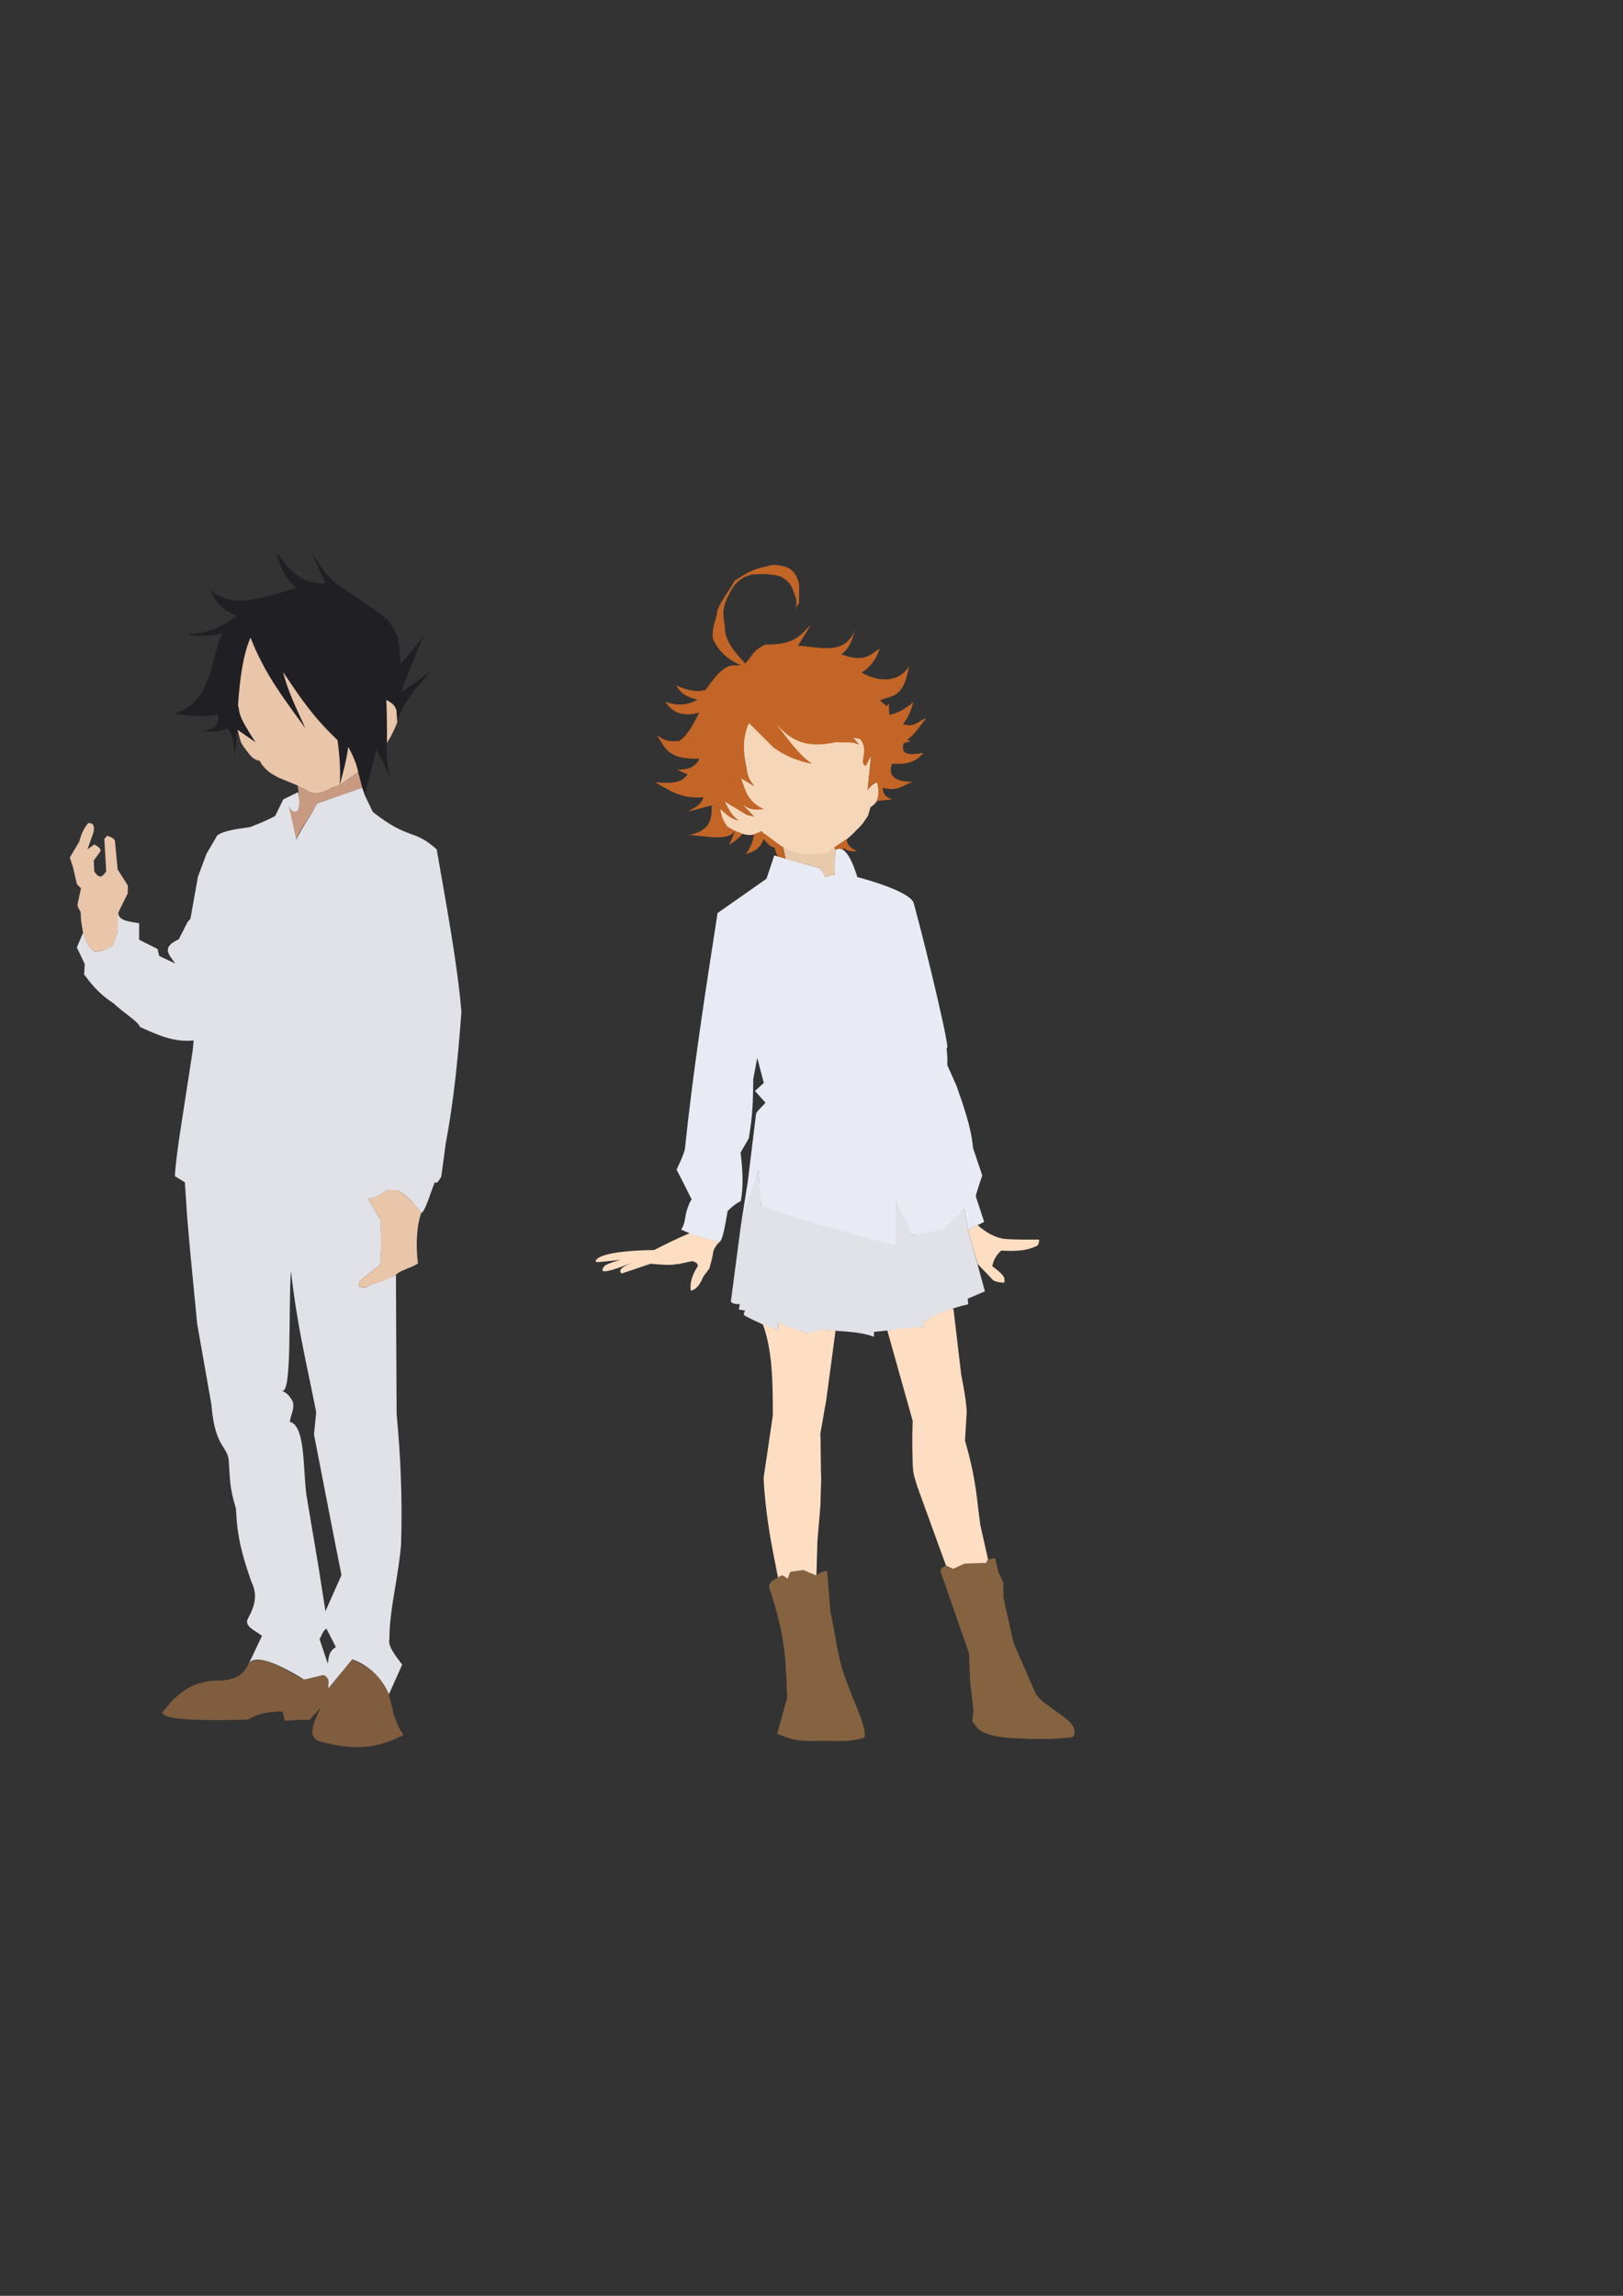 <?xml version="1.0" encoding="UTF-8" standalone="no"?>
<!-- Created with Inkscape (http://www.inkscape.org/) -->

<svg
   xmlns:dc="http://purl.org/dc/elements/1.1/"
   xmlns:cc="http://creativecommons.org/ns#"
   xmlns:rdf="http://www.w3.org/1999/02/22-rdf-syntax-ns#"
   xmlns:svg="http://www.w3.org/2000/svg"
   xmlns="http://www.w3.org/2000/svg"
   xmlns:sodipodi="http://sodipodi.sourceforge.net/DTD/sodipodi-0.dtd"
   xmlns:inkscape="http://www.inkscape.org/namespaces/inkscape"
   width="210mm"
   height="297mm"
   viewBox="0 0 210 297"
   version="1.1"
   id="svg8"
   inkscape:version="0.92.4 (5da689c313, 2019-01-14)"
   sodipodi:docname="bg-watchpage.svg">
  <rect x="0" y="0" width="210" height="297" fill="#333333" stroke="none"/>
  <defs
     id="defs2" />
  <sodipodi:namedview
     id="base"
     pagecolor="#ffffff"
     bordercolor="#666666"
     borderopacity="1.0"
     inkscape:pageopacity="0.0"
     inkscape:pageshadow="2"
     inkscape:zoom="0.940625"
     inkscape:cx="490.54826"
     inkscape:cy="593.56329"
     inkscape:document-units="mm"
     inkscape:current-layer="layer1"
     showgrid="false"
     showguides="false"
     inkscape:window-width="1600"
     inkscape:window-height="837"
     inkscape:window-x="-4"
     inkscape:window-y="-4"
     inkscape:window-maximized="1" />
  <g
     inkscape:label="Layer 1"
     inkscape:groupmode="layer"
     id="layer1">
    <g
       id="g1074">
      <path
         sodipodi:nodetypes="ccccccccccccccccccccccccccccccccccccccccccc"
         inkscape:connector-curvature="0"
         id="path867"
         d="m 100.183,110.661 -1.009,3.019 -6.33,4.44 c -1.576,10.148 -3.159,20.329 -4.235,30.601 -0.215,0.77 -0.607,1.616 -1.069,2.586 0.69,1.328 1.34,2.616 1.964,3.879 -0.15,0.066 -0.506,0.91 -0.715,1.669 -0.187,0.804 -0.154,1.471 -0.653,2.209 1.53,0.735 3.203,1.254 4.997,1.591 0.46,-0.437 0.736,-2.506 1.019,-4.003 0.344,-0.265 0.647,-0.725 1.691,-1.268 0.389,-1.905 0.237,-4.231 -0.025,-6.265 l 1.069,-1.865 c 0.336,-2.089 0.571,-3.722 0.572,-7.633 l 0.522,-2.76 0.845,3.232 -1.144,1.044 1.367,1.517 c -0.41,0.497 -0.938,0.895 -1.218,1.392 l -1.069,8.752 -0.895,5.669 2.287,-7.061 0.249,4.525 c 5.979,3.315 11.921,5.081 17.503,5.221 1.803,-0.453 0.553,-3.361 1e-5,-5.669 l 1.939,4.276 c 1.168,-0.12 2.456,-0.014 4.152,-0.398 l 2.76,-2.934 0.497,2.685 2.088,-1.044 -1.094,-3.332 c 0.151,-0.633 0.563,-1.79 0.845,-2.685 l -1.193,-3.53 c -0.199,-2.514 -1.161,-5.282 -2.138,-8.055 l -1.193,-2.685 c 0.041,-0.978 -0.013,-1.309 -0.099,-2.287 0.73,1.338 -2.399,-11.903 -4.227,-18.597 -0.348,-1.666 -7.31,-3.431 -7.31,-3.431 -0.881,-2.829 -1.821,-4.148 -2.834,-3.53 -0.051,1.077 -0.255,2.155 -0.1,3.232 -0.509,0.004 -0.882,0.145 -1.193,0.348 -0.186,-0.524 -0.469,-0.851 -0.746,-1.193 z"
         style="fill:#e8ebf4;fill-opacity:1;stroke:#000000;stroke-width:0;stroke-linecap:butt;stroke-linejoin:miter;stroke-miterlimit:4;stroke-dasharray:none;stroke-opacity:1" />
      <path
         sodipodi:nodetypes="ccccccccccccccccccccccccccc"
         inkscape:connector-curvature="0"
         id="path869"
         d="m 98.156,151.406 c -0.825,2.304 -1.58,4.663 -2.287,7.061 l -1.307,9.945 c 0.284,0.269 0.688,0.307 1.158,0.298 l -0.126,0.696 0.822,0.149 c -0.096,0.197 -0.274,0.381 -0.105,0.623 1.29,0.696 2.855,1.388 4.329,1.945 l 0.053,-1.027 c 1.118,0.635 2.442,0.94 3.785,1.395 0.503,-0.092 1.002,0.014 1.635,-0.251 l 0.176,-0.231 c 2.355,0.252 4.804,0.177 6.786,0.927 l 0.015,-0.637 6.45,-0.656 v -0.646 c 1.919,-1.127 3.686,-1.802 5.738,-2.267 l -0.07,-0.717 2.229,-0.962 -2.179,-7.938 -0.497,-2.685 -2.735,2.635 c 0.981,-0.177 -2.291,0.512 -4.177,0.696 -0.158,-1.263 -1.251,-2.837 -1.939,-4.276 0,2.019 10e-6,4.038 10e-6,5.669 0.149,0.039 -12.188,-3.14 -17.503,-5.221 0.011,-1.471 -0.155,-3.012 -0.249,-4.525 z"
         style="fill:#e1e2e8;fill-opacity:1;stroke:#000000;stroke-width:0;stroke-linecap:butt;stroke-linejoin:miter;stroke-miterlimit:4;stroke-dasharray:none;stroke-opacity:1" />
      <path
         sodipodi:nodetypes="ccccccccc"
         inkscape:connector-curvature="0"
         id="path887"
         d="m 101.333,109.629 0.316,1.477 4.413,1.217 c 0.31,0.398 0.576,0.796 0.746,1.193 l 1.193,-0.348 0.1,-3.232 -0.123,-0.334 c -0.631,0.322 -1.269,0.63 -1.969,0.836 -1.965,0.204 -3.241,-0.395 -4.676,-0.809 z"
         style="fill:#e7c9ac;fill-opacity:1;stroke:#000000;stroke-width:0;stroke-linecap:butt;stroke-linejoin:miter;stroke-miterlimit:4;stroke-dasharray:none;stroke-opacity:1" />
      <path
         sodipodi:nodetypes="cccccccccccccccccccccccccccccccc"
         inkscape:connector-curvature="0"
         id="path897"
         d="m 96.656,105.41 c 1.215,1.333 1.739,2.518 4.676,4.219 0.988,0.497 2.005,0.936 3.27,0.879 0.472,-0.01 0.976,0.106 1.406,-0.07 1.218,0.002 1.444,-0.492 1.969,-0.836 0.814,-0.467 1.575,-0.843 3.024,-2.399 0.813,-0.779 0.904,-1.124 1.301,-1.653 l 0.337,-1.152 c 0.105,0.016 0.261,-0.189 0.366,-0.255 0.162,-0.12 0.312,-0.308 0.457,-0.527 0.184,-0.338 0.163,-0.722 0.211,-1.09 -0.013,-0.374 -0.018,-0.663 -0.079,-0.989 0.011,-0.051 -0.092,-0.236 -0.108,-0.339 -0.699,0.24 -0.886,0.615 -1.22,0.976 l 0.457,-4.501 -0.703,1.406 c -0.149,-1.132 0.588,-1.954 -0.738,-3.498 l -0.914,-0.176 0.756,0.914 c -0.861,-0.408 -1.782,-0.769 -2.971,-0.914 -0.895,0.092 -1.083,0.387 -1.565,0.598 l 0.369,-0.44 c -5.368,0.298 -5.226,-1.173 -6.681,-2.074 1.427,1.772 2.167,3.58 4.729,5.292 -1.997,-0.394 -3.456,-1.324 -5.011,-2.16 -1.617,-0.181 -2.277,1.793 -3.406,2.71 0.049,0.889 0.374,1.685 1.019,2.374 0,0 -1.74,-1.119 -1.715,-1.019 -0.574,0.083 1.202,3.931 2.934,3.978 -0.935,-0.087 -1.812,0.063 -2.934,-0.771 l 1.666,1.74 z"
         style="fill:#f5d6b8;fill-opacity:1;stroke:#000000;stroke-width:0;stroke-linecap:butt;stroke-linejoin:miter;stroke-miterlimit:4;stroke-dasharray:none;stroke-opacity:1" />
      <path
         sodipodi:nodetypes="cccccccc"
         inkscape:connector-curvature="0"
         id="path899"
         d="m 93.159,104.616 c 0.144,0.625 -0.443,0.519 0.895,2.337 0.953,0.548 1.888,0.972 2.76,1.069 0.895,0.032 1.235,-0.253 1.691,-0.472 -0.615,-0.714 -0.883,-1.553 -1.848,-2.139 l -2.926,-1.764 c 0.474,0.845 0.744,1.691 1.84,2.536 -1.161,-0.573 -1.672,-1.053 -2.412,-1.566 z"
         style="fill:#f5d6b8;fill-opacity:1;stroke:#000000;stroke-width:0;stroke-linecap:butt;stroke-linejoin:miter;stroke-miterlimit:4;stroke-dasharray:none;stroke-opacity:1" />
      <path
         sodipodi:nodetypes="cccccccccccccccccccc"
         inkscape:connector-curvature="0"
         id="path901"
         d="m 98.691,171.282 c 1.247,3.349 1.31,7.454 1.305,11.833 l -1.195,8.087 c 0.24,4.819 1.016,8.633 1.864,12.869 l 0.563,-0.246 0.703,0.422 0.316,-0.879 1.688,-0.246 1.704,0.724 0.124,-4.451 0.387,-4.571 0.105,-3.551 c -0.082,-1.852 -0.04,-5.49 -0.122,-5.729 l 0.774,-4.403 1.206,-9.004 -1.825,-0.126 c -2.241,0.641 -2.109,0.51 -1.811,0.482 -2.478,-0.842 -3.195,-1.138 -3.785,-1.395 l -0.053,1.027 z"
         style="fill:#fedec2;fill-opacity:1;stroke:#000000;stroke-width:0;stroke-linecap:butt;stroke-linejoin:miter;stroke-miterlimit:4;stroke-dasharray:none;stroke-opacity:1" />
      <path
         sodipodi:nodetypes="cccccccccccccccccc"
         inkscape:connector-curvature="0"
         id="path903"
         d="m 114.814,172.142 3.276,11.656 c -0.093,2.775 -0.025,4.173 0.006,5.698 0.099,0.897 -0.063,0.786 0.64,2.942 l 3.671,10.109 0.91,0.424 1.541,-0.696 2.735,-0.05 0.249,-0.497 -0.994,-4.425 c -0.475,-3.301 -0.479,-5.74 -1.989,-10.939 l 0.199,-3.282 c 0.135,-0.617 -0.274,-3.216 -0.696,-5.321 l -0.994,-8.453 c -1.002,0.094 -2.366,0.807 -3.829,1.691 l -1e-5,0.646 c -0.555,-0.018 -3.336,0.207 -4.724,0.497 z"
         style="fill:#fedec2;fill-opacity:1;stroke:#000000;stroke-width:0;stroke-linecap:butt;stroke-linejoin:miter;stroke-miterlimit:4;stroke-dasharray:none;stroke-opacity:1" />
      <path
         sodipodi:nodetypes="ccccsccccccccsccccc"
         inkscape:connector-curvature="0"
         id="path921"
         d="m 89.291,159.506 c -1.73,0.729 -3.238,1.476 -4.645,2.205 -6.339,0.085 -7.648,1.037 -7.567,1.495 0.051,0.13 0.888,0.034 3.179,-0.231 -1.362,0.401 -1.875,0.645 -1.997,0.768 -0.468,0.473 -0.247,0.633 -0.29,0.663 0.534,0.312 3.025,-0.786 3.896,-1.071 -1.367,0.516 -1.93,0.99 -1.433,1.413 l 3.747,-1.263 c 3.394,0.327 2.959,0.001 3.633,0.044 l 1.74,-0.386 c 0.746,0.218 0.684,0.383 0.746,0.646 -1.257,1.882 -0.931,3.192 -0.895,3.182 0.695,-0.143 1.194,-0.863 1.533,-1.678 0.105,-0.251 0.548,-0.782 0.841,-1.181 0.161,-0.585 0.44,-1.524 0.51,-2.2 0.111,-0.357 0.393,-0.918 0.845,-1.256 -1.664,-0.377 -2.528,-0.621 -3.843,-1.15 z"
         style="fill:#fedec2;fill-opacity:1;stroke:#000000;stroke-width:0;stroke-linecap:butt;stroke-linejoin:miter;stroke-miterlimit:4;stroke-dasharray:none;stroke-opacity:1" />
      <path
         sodipodi:nodetypes="cccccccccccc"
         inkscape:connector-curvature="0"
         id="path923"
         d="m 125.256,159.114 1.234,4.399 2.039,2.127 c 0.572,0.272 0.904,0.245 1.301,0.299 0.169,0.018 0.165,-0.136 0.105,-0.668 -0.234,-0.432 -0.856,-0.981 -1.547,-1.459 0.141,-0.64 0.355,-1.29 1.143,-2.022 1.479,0.042 2.937,0.168 4.641,-0.615 0.087,-0.031 0.28,-0.269 0.281,-0.809 -1.698,-0.011 -2.995,0.016 -4.43,-0.088 -1.249,-0.129 -2.517,-0.875 -3.534,-1.793 z"
         style="fill:#fedec2;fill-opacity:1;stroke:#000000;stroke-width:0;stroke-linecap:butt;stroke-linejoin:miter;stroke-miterlimit:4;stroke-dasharray:none;stroke-opacity:1" />
      <path
         sodipodi:nodetypes="ccccccccccccccccccccccccccccccccccccccccccccccccccccccccccccccccccccccccccc"
         inkscape:connector-curvature="0"
         id="path925"
         d="m 96.898,93.528 c 1.83,2.017 3.666,4.438 8.109,5.255 -1.844,-1.374 -2.781,-2.873 -4.729,-5.292 1.481,1.616 3.287,3.573 7.901,2.513 1.184,0.112 2.092,-0.123 2.946,0.317 l -0.756,-0.914 0.914,0.176 c 1.261,1.569 -0.283,3.073 0.738,3.498 l 0.703,-1.406 -0.457,4.501 c 0.349,-0.383 0.565,-0.899 1.22,-0.976 0.371,1.527 0.095,1.823 -0.025,2.418 l 2.004,-0.211 c -1.075,-0.335 -1.22,-0.903 -1.25,-1.5 1.871,0.572 2.69,-0.387 3.903,-0.771 -2.315,0.026 -3.287,-0.772 -2.685,-2.337 1.464,0.094 2.891,0.017 4.028,-1.392 -1.516,0.226 -3.027,0.448 -2.536,-1.268 l 0.92,-0.249 -0.448,-0.174 c 1.058,-0.838 1.687,-1.848 2.437,-2.809 -0.965,0.32 -1.573,1.309 -3.008,0.746 0.759,-0.858 1.061,-1.847 1.367,-2.834 -1.08,0.946 -2.119,1.448 -3.133,1.666 l -0.05,-1.467 -0.273,0.348 -0.87,-0.746 c 1.416,-0.69 3.083,-0.148 3.754,-4.5 -0.437,1.077 -2.545,2.837 -6.141,0.895 1.153,-0.722 1.913,-1.765 2.337,-3.083 -1.205,0.656 -1.811,1.872 -4.948,0.721 1.215,-0.918 1.388,-2.077 1.79,-3.182 -1.404,3.317 -4.225,2.267 -7.409,2.064 l 1.666,-2.71 c -1.252,1.161 -1.882,2.597 -5.843,2.561 -1.64,0.645 -1.787,1.621 -2.66,2.437 -1.37,-1.489 -2.708,-2.984 -2.611,-4.749 -0.183,-1.241 -0.535,-2.257 0.547,-4.202 0.706,-1.614 1.761,-2.252 2.934,-2.561 1.401,-0.078 2.748,-0.087 3.779,0.298 1.65,0.936 1.487,1.873 1.939,2.809 0.084,0.63 0.121,1.252 -0.348,1.79 l 0.746,-1.218 v -2.362 c -0.447,-2.223 -1.847,-2.454 -3.307,-2.561 -3.256,0.602 -3.748,1.324 -4.997,2.014 -0.793,1.501 -2.27,3.087 -2.362,4.5 -0.313,1.041 -0.64,2.084 -0.497,3.033 0.701,1.661 1.993,2.731 3.63,3.456 -1.196,0.097 -1.943,-0.634 -4.575,3.182 -1.26,0.361 -2.52,-0.018 -3.78,-0.577 0.601,1.158 1.616,1.591 2.743,1.828 -1.383,0.801 -2.766,0.805 -4.149,0.281 1.016,1.636 2.55,1.888 4.36,1.406 -0.692,1.279 -1.213,2.628 -2.532,3.657 -1.785,0.187 -2.324,-0.318 -2.953,-0.774 1.006,1.437 1.241,3.259 5.52,3.059 -0.619,1.336 -1.746,1.402 -2.883,1.442 l 1.336,0.598 c -0.744,1.153 -2.135,1.2 -4.184,1.02 1.709,0.963 3.41,2.238 6.259,1.934 -0.45,1.241 -1.28,1.342 -1.969,1.864 l 3.024,-0.809 1.073,0.436 c 0.688,0.605 1.282,1.277 2.412,1.566 -0.93,-0.664 -1.357,-1.616 -1.84,-2.536 l 2.926,1.764 0.903,0.225 -1.666,-1.74 c 1.065,0.993 1.997,0.875 2.934,0.771 -2.181,-0.993 -2.402,-2.548 -2.934,-3.978 l 1.715,1.019 c -0.513,-0.608 -0.879,-1.159 -1.019,-2.374 -0.45,-1.87 -0.369,-3.802 0.308,-5.805 z"
         style="fill:#c26526;fill-opacity:1;stroke:#000000;stroke-width:0;stroke-linecap:butt;stroke-linejoin:miter;stroke-miterlimit:4;stroke-dasharray:none;stroke-opacity:1" />
      <path
         sodipodi:nodetypes="cccccc"
         inkscape:connector-curvature="0"
         id="path927"
         d="m 96.898,93.528 c -0.91,2.166 -0.694,4.009 -0.308,5.805 l 1.985,-1.557 v 0 l 1.421,-1.153 z"
         style="fill:#f5d6b8;fill-opacity:1;stroke:#000000;stroke-width:0;stroke-linecap:butt;stroke-linejoin:miter;stroke-miterlimit:4;stroke-dasharray:none;stroke-opacity:1" />
      <path
         sodipodi:nodetypes="cccccc"
         inkscape:connector-curvature="0"
         id="path951"
         d="m 92.085,104.179 c 0.045,1.801 -0.167,3.303 -2.971,3.85 2.208,0.074 5.117,0.885 5.977,-0.563 0.376,0.244 -0.695,-0.362 -0.967,-0.532 -0.732,-1.044 -0.729,-1.382 -0.965,-2.319 z"
         style="fill:#c26526;fill-opacity:1;stroke:#000000;stroke-width:0;stroke-linecap:butt;stroke-linejoin:miter;stroke-miterlimit:4;stroke-dasharray:none;stroke-opacity:1" />
      <path
         sodipodi:nodetypes="cccc"
         inkscape:connector-curvature="0"
         id="path953"
         d="m 95.092,107.467 c -0.319,0.918 -0.525,1.326 -0.756,1.846 0.6,-0.438 1.253,-0.786 1.723,-1.442 z"
         style="fill:#c26526;fill-opacity:1;stroke:#000000;stroke-width:0;stroke-linecap:butt;stroke-linejoin:miter;stroke-miterlimit:4;stroke-dasharray:none;stroke-opacity:1" />
      <path
         sodipodi:nodetypes="cccccccccc"
         inkscape:connector-curvature="0"
         id="path955"
         d="m 97.553,107.924 c -0.068,0.893 -0.472,1.756 -1.055,2.602 0.811,-0.431 1.71,-0.383 2.303,-1.987 0.346,0.416 0.691,0.8 1.037,0.985 l 0.334,0.105 c 0.193,0.393 0.152,0.569 0.457,1.125 l 1.02,0.352 -0.316,-1.477 -2.828,-2.08 z"
         style="fill:#c26526;fill-opacity:1;stroke:#000000;stroke-width:0;stroke-linecap:butt;stroke-linejoin:miter;stroke-miterlimit:4;stroke-dasharray:none;stroke-opacity:1" />
      <path
         sodipodi:nodetypes="ccccccc"
         inkscape:connector-curvature="0"
         id="path957"
         d="m 108.101,109.936 c 0.244,-0.118 0.5,-0.222 1.02,0.027 v -0.246 c 0.451,0.242 0.87,0.509 1.776,0.387 -0.597,-0.298 -1.228,-0.541 -1.371,-1.565 l -1.547,1.063 z"
         style="fill:#c26526;fill-opacity:1;stroke:#000000;stroke-width:0;stroke-linecap:butt;stroke-linejoin:miter;stroke-miterlimit:4;stroke-dasharray:none;stroke-opacity:1" />
      <path
         sodipodi:nodetypes="cccccccccccccc"
         inkscape:connector-curvature="0"
         id="path959"
         d="m 99.504,205.301 c 2.393,7.046 2.134,10.521 2.356,14.31 l -1.301,4.676 c 1.352,0.443 1.847,1.086 5.837,0.914 1.847,0.008 3.744,0.19 5.415,-0.422 0.496,-0.967 -1.392,-4.74 -2.321,-7.384 -1.093,-2.697 -1.369,-5.904 -2.039,-8.86 l -0.422,-5.274 c -0.509,-0.036 -0.974,0.151 -1.39,0.583 l -1.704,-0.724 -1.688,0.246 -0.316,0.879 c -0.946,-0.798 -0.937,-0.249 -1.266,-0.176 -0.468,0.289 -1.045,0.413 -1.16,1.231 z"
         style="fill:#856340;fill-opacity:1;stroke:#000000;stroke-width:0;stroke-linecap:butt;stroke-linejoin:miter;stroke-miterlimit:4;stroke-dasharray:none;stroke-opacity:1" />
      <path
         sodipodi:nodetypes="cccccccccccccccccccccc"
         inkscape:connector-curvature="0"
         id="path961"
         d="m 121.775,203.518 3.612,10.38 0.126,3.566 0.456,3.849 c -0.133,0.82 -0.29,1.688 0.033,1.597 0.24,0.329 0.355,0.627 0.945,1.044 2.039,1.011 4.077,0.865 6.116,0.994 1.664,0.049 3.439,0.032 5.569,-0.199 0.471,-0.202 0.481,-0.667 0.298,-1.243 -0.36,-1.005 -2.774,-2.352 -4.177,-3.53 l -0.696,-0.746 -2.934,-6.763 -1.293,-5.818 v -1.939 l -0.646,-1.343 -0.426,-1.794 -0.916,0.154 -0.249,0.497 -2.735,0.05 -1.541,0.696 -0.91,-0.424 c -0.88,0.385 -0.759,0.678 -0.632,0.971 z"
         style="fill:#856340;fill-opacity:1;stroke:#000000;stroke-width:0;stroke-linecap:butt;stroke-linejoin:miter;stroke-miterlimit:4;stroke-dasharray:none;stroke-opacity:1" />
    </g>
    <g
       id="g978" />
    <g
       id="g1098">
      <g
         id="g1085">
        <g
           id="g983">
          <path
             style="fill:#201f24;stroke:#000000;stroke-width:0;stroke-linecap:butt;stroke-linejoin:miter;stroke-miterlimit:4;stroke-dasharray:none;stroke-opacity:1;fill-opacity:1"
             d="m 34.036,85.894 c 0.833,1.716 1.083,2.418 2.231,3.984 1.321,1.803 0.92,1.13 3.264,4.369 -0.971,-2.496 -2.393,-4.919 -2.894,-7.297 1.945,3.329 4.509,6.039 7.032,8.79 0.315,2.078 0.288,3.951 0.281,5.837 l 1.112,-4.952 c 1.239,2.148 1.415,4.145 2.122,6.217 l 1.518,-5.849 c 0.744,1.417 1.559,2.865 1.857,4.091 -0.451,-1.862 -0.654,-3.44 -0.51,-5.538 0.083,-0.817 -0.132,-1.881 0.018,-5.01 0.41,0.328 1.098,0.581 1.195,1.266 l 0.141,1.617 c 0.754,-2.72 2.652,-4.526 4.29,-6.54 l -3.797,2.707 c 0.815,-2.403 1.838,-4.805 2.883,-7.208 l -2.918,3.516 c -0.177,-0.971 -0.091,-1.772 -0.352,-3.305 -0.288,-0.713 -0.576,-1.275 -1.143,-2.127 -1.301,-1.302 -3.785,-2.874 -6.221,-4.501 -1.848,-1.234 -2.88,-3 -3.835,-4.501 l 1.811,4.026 c -3.624,0.019 -4.635,-1.941 -6.241,-3.85 0.256,1.603 1.078,3.24 2.461,4.43 -4.231,1.21 -8.647,2.987 -11.48,-0.088 1.032,1.242 1.031,2.584 3.797,3.657 -2.714,2.047 -4.609,2.331 -6.399,2.391 1.398,0.398 2.892,0.279 4.43,-0.07 -1.529,4.082 -1.484,9.041 -6.259,10.408 1.961,0.201 3.933,0.447 5.766,0.07 0.255,1.488 -0.642,2.009 -2.039,2.11 0.853,0.026 0.999,0.363 3.375,-0.281 0.765,1.269 0.699,2.371 0.844,3.516 l 0.352,-3.375 2.321,1.617 c -0.923,-1.516 -2.019,-2.952 -2.25,-4.782 0.264,-3.286 0.575,-6.508 1.62,-8.752 z"
             id="path963"
             inkscape:connector-curvature="0"
             sodipodi:nodetypes="csccccccccccccccccccscccccccccccccccccc" />
          <path
             sodipodi:nodetypes="ccccc"
             inkscape:connector-curvature="0"
             id="path973"
             d="m 49.981,90.537 c 0.099,1.763 0.1,3.886 0.085,5.574 0.419,-0.647 0.92,-1.566 1.339,-2.69 L 51.294,91.87 C 50.934,90.899 50.339,90.808 49.981,90.537 Z"
             style="fill:#e9c5aa;fill-opacity:1;stroke:#000000;stroke-width:0;stroke-linecap:butt;stroke-linejoin:miter;stroke-miterlimit:4;stroke-dasharray:none;stroke-opacity:1" />
        </g>
        <path
           style="fill:#e9c5aa;fill-opacity:1;stroke:#000000;stroke-width:0;stroke-linecap:butt;stroke-linejoin:miter;stroke-miterlimit:4;stroke-dasharray:none;stroke-opacity:1"
           d="m 32.42,82.488 c -0.953,2.167 -1.393,5.265 -1.62,8.752 0.327,1.041 -0.282,0.861 2.25,4.782 l -2.321,-1.617 0.387,1.442 c 0.255,0.67 0.77,1.209 1.195,1.793 0.258,0.291 0.616,0.65 1.336,0.809 0.176,0.514 0.387,0.576 0.563,0.844 0.591,0.653 1.242,1.01 1.899,1.336 l 2.391,0.985 1.442,0.809 c 0.274,0.115 0.562,0.225 1.16,0.211 0.828,-0.159 1.323,-0.451 1.828,-0.738 l 1.02,-0.316 c 0.116,-1.526 0.066,-3.384 -0.281,-5.837 -3.164,-2.945 -4.892,-5.618 -7.032,-8.79 0.628,2.567 1.823,4.907 2.894,7.297 -2.33,-3.273 -5.323,-6.992 -7.111,-11.76 z"
           id="path975"
           inkscape:connector-curvature="0"
           sodipodi:nodetypes="cccccccccccccccccc" />
        <path
           style="fill:#e9c5aa;stroke:#000000;stroke-width:0;stroke-linecap:butt;stroke-linejoin:miter;stroke-miterlimit:4;stroke-dasharray:none;stroke-opacity:1;fill-opacity:1"
           d="m 45.063,96.626 c -0.276,2.077 -0.711,3.44 -1.112,4.952 l 2.391,-1.688 C 46.171,98.904 45.702,97.799 45.063,96.626 Z"
           id="path985"
           inkscape:connector-curvature="0"
           sodipodi:nodetypes="cccc" />
        <path
           style="fill:#c89a82;fill-opacity:1;stroke:#000000;stroke-width:0;stroke-linecap:butt;stroke-linejoin:miter;stroke-miterlimit:4;stroke-dasharray:none;stroke-opacity:1"
           d="m 38.501,101.613 c 0.215,1.18 0.339,2.389 0.006,3.295 -1.026,0.327 -0.695,-0.403 -1.114,-0.587 l 0.967,4.36 c 0.498,-1.72 1.667,-2.631 2.637,-4.712 l 5.872,-2.074 -0.527,-2.004 -2.391,1.688 -1.02,0.316 c 0.398,-0.213 -1.101,0.615 -1.828,0.738 -1.26,0.036 -1.699,-0.621 -2.602,-1.02 z"
           id="path987"
           inkscape:connector-curvature="0"
           sodipodi:nodetypes="cccccccccccc" />
        <path
           style="fill:#e1e2e8;fill-opacity:1;stroke:#000000;stroke-width:0;stroke-linecap:butt;stroke-linejoin:miter;stroke-miterlimit:4;stroke-dasharray:none;stroke-opacity:1"
           d="m 40.997,103.968 5.872,-2.074 0.316,0.949 1.055,2.198 c 4.737,3.718 5.203,2.1 8.263,4.835 1.272,7.318 2.687,14.849 3.2,21.026 -0.417,5.696 -0.965,11.392 -2.039,17.088 l -0.563,4.219 c -0.279,0.44 -0.558,1.033 -0.837,0.714 -0.595,1.458 -1.239,3.807 -1.765,4.003 -0.857,-1.035 -1.54,-2.139 -3.023,-2.924 l -1.406,-0.035 c -0.875,0.609 -1.751,1.222 -2.496,1.055 l 1.653,2.743 c 0.099,1.957 0.145,3.915 -0.035,5.872 l -2.532,1.969 c -0.205,0.26 -0.275,0.534 -0.246,0.817 0.344,0.109 0.688,0.205 1.055,0.061 l 0.756,-0.422 c 1.212,-0.165 2.008,-0.746 3.006,-1.125 l 0.087,17.945 c 0.458,4.915 0.774,10.216 0.581,16.899 -0.364,4.374 -1.514,8.434 -1.512,12.236 -0.256,0.949 0.845,2.228 1.652,3.335 l -1.715,3.829 c -0.976,-2.064 -2.437,-3.678 -4.724,-4.525 l -3.159,3.832 -0.025,-3.332 c 0.134,-0.748 0.107,-1.542 1.046,-2.067 l -1.243,-2.437 -0.099,-2.238 2.064,-4.649 c -1.185,-5.908 -2.37,-12.133 -3.555,-18.199 l 0.286,-2.863 c -1.143,-5.893 -2.468,-11.061 -3.27,-18.319 -0.355,5.341 0.165,15.822 -1.144,15.564 0.389,0.167 0.771,0.305 1.343,1.293 0.35,0.895 -0.232,1.79 -0.348,2.685 1.993,0.51 1.696,5.698 2.138,9.398 l 1.591,9.448 0.895,5.718 0.146,2.191 c -0.535,0.304 -0.629,0.901 -0.914,1.371 l 1.09,3.27 0.035,2.004 -0.598,-0.633 -2.496,0.598 c -4.354,-2.666 -6.461,-3.086 -7.173,-2.11 l 1.688,-3.551 c -0.829,-0.704 -2.414,-1.219 -1.793,-2.285 0.892,-1.629 1.244,-3.082 0.422,-4.712 -1.257,-3.623 -1.839,-5.835 -1.999,-9.492 -0.858,-2.759 -0.753,-3.94 -0.91,-5.762 0.034,-2.405 -1.805,-1.763 -2.267,-7.69 l -1.84,-10.442 -0.895,-9.249 -0.398,-4.575 -0.298,-4.475 -1.293,-0.796 c 0.07,-1.374 0.351,-3.591 0.796,-6.464 l 1.492,-9.647 0.149,-1.442 c -2.533,0.266 -4.715,-0.721 -6.986,-1.765 -0.097,-0.618 -2.088,-1.796 -3.406,-3.058 -2.009,-1.288 -3.001,-2.691 -3.791,-3.718 l 0.085,-1.339 -1.018,-2.153 0.796,-1.89 c 0.398,0.812 0.375,1.624 1.492,2.437 1.038,-0.032 1.687,-0.39 2.337,-0.746 l 0.646,-1.84 -0.05,-0.796 0.149,-1.691 c -0.096,1.05 1.375,1.173 2.685,1.392 v 2.138 l 2.387,1.193 0.199,0.895 2.088,0.994 c -0.664,-1.028 -1.983,-2.042 0.448,-3.133 l 1.144,-2.238 0.373,-0.423 0.97,-5.445 1.094,-2.934 1.392,-2.387 c 0.736,-0.613 2.514,-0.847 4.253,-1.095 1.188,-0.463 2.345,-0.931 3.256,-1.441 l 1.044,-2.138 1.919,-0.939 c 0.196,0.855 0.252,1.739 -0.059,2.424 -0.843,0.348 -0.824,-0.298 -1.114,-0.587 l 0.967,4.36 c 0.654,-1.69 1.796,-2.909 2.637,-4.711 z"
           id="path999"
           inkscape:connector-curvature="0"
           sodipodi:nodetypes="ccccccccccccccccccccccccccccccccccccccccccccccccccccccccccccccccccccccccccccccccccccccccccccc" />
        <path
           style="fill:#e9c5aa;stroke:#000000;stroke-width:0;stroke-linecap:butt;stroke-linejoin:miter;stroke-miterlimit:4;stroke-dasharray:none;stroke-opacity:1;fill-opacity:1"
           d="m 11.427,106.465 c -0.659,0.797 -0.967,1.594 -1.16,2.391 l -1.231,2.074 0.422,1.301 0.492,2.145 0.527,0.563 -0.422,1.934 c -0.135,0.456 0.319,0.832 0.387,1.195 l 0.035,0.914 0.263,1.695 c 0.259,1.011 0.673,1.892 1.492,2.437 0.695,-0.08 1.37,-0.121 2.337,-0.746 0.282,-0.613 0.453,-1.227 0.646,-1.84 l 0.099,-2.486 1.21,-2.47 0.035,-0.985 -1.336,-2.11 -0.352,-3.692 c -0.087,-0.223 -0.283,-0.445 -1.02,-0.668 l -0.352,0.422 0.246,4.184 c -0.404,0.529 -0.78,1.195 -1.547,0 l -0.07,-1.406 0.879,-1.195 c 0.055,-0.423 -0.414,-0.636 -0.809,-0.879 l -0.879,0.633 0.809,-2.285 c 0.148,-1.139 -0.309,-1.071 -0.703,-1.125 z"
           id="path1009"
           inkscape:connector-curvature="0"
           sodipodi:nodetypes="cccccccccccccccccccccccccccc" />
        <path
           style="fill:#e9c5aa;fill-opacity:1;stroke:#000000;stroke-width:0;stroke-linecap:butt;stroke-linejoin:miter;stroke-miterlimit:4;stroke-dasharray:none;stroke-opacity:1"
           d="m 47.572,155.022 c 0.516,-0.067 0.694,0.206 2.496,-1.055 0.366,-0.026 0.559,-0.114 1.406,0.035 1.149,0.578 2.106,1.697 3.023,2.924 -0.46,1.276 -0.772,3.567 -0.421,6.534 -1.05,0.641 -2.394,0.897 -2.848,1.477 -1,0.376 -1.65,1.016 -3.006,1.125 l -0.756,0.422 c -0.288,0.191 -1.275,-0.101 -1.055,-0.061 -0.064,-0.299 0.053,-0.565 0.246,-0.817 l 2.532,-1.969 c 0.173,-1.868 0.088,-3.866 0.035,-5.872 z"
           id="path1011"
           inkscape:connector-curvature="0"
           sodipodi:nodetypes="ccccccccccccc" />
      </g>
      <path
         sodipodi:nodetypes="ccsccccccccccccccc"
         inkscape:connector-curvature="0"
         id="path1013"
         d="m 32.207,215.181 c -0.564,1.054 -1.186,2.079 -3.586,2.215 -2.859,-0.032 -4.446,1.015 -5.253,1.646 -1.385,1.084 -1.716,1.789 -2.412,2.503 0.244,0.934 4.698,1.102 11.111,0.914 1.618,-0.941 3.067,-1.036 4.501,-1.055 l 0.281,1.195 c 1.571,-0.097 2.894,-0.159 3.164,-0.07 l 1.477,-1.617 c -1.706,3.385 -1.024,3.832 -0.352,4.29 5.463,1.627 8.584,0.509 11.086,-0.757 -0.753,-1.189 -0.45,-0.477 -1.267,-2.635 l -0.636,-2.629 c -1.309,-2.927 -3.03,-3.653 -4.724,-4.525 l -3.159,3.832 c 0.035,-0.649 0.34,-1.36 -0.562,-1.795 l -2.496,0.598 c -2.562,-1.217 -5.479,-3.499 -7.173,-2.11 z"
         style="fill:#805d3f;fill-opacity:1;stroke:#000000;stroke-width:0;stroke-linecap:butt;stroke-linejoin:miter;stroke-miterlimit:4;stroke-dasharray:none;stroke-opacity:1" />
    </g>
    <path
       style="fill:none;stroke:#000000;stroke-width:0.265px;stroke-linecap:butt;stroke-linejoin:miter;stroke-opacity:1"
       d="M 222.496,128.229 Z"
       id="path1055"
       inkscape:connector-curvature="0" />
  </g>
</svg>
